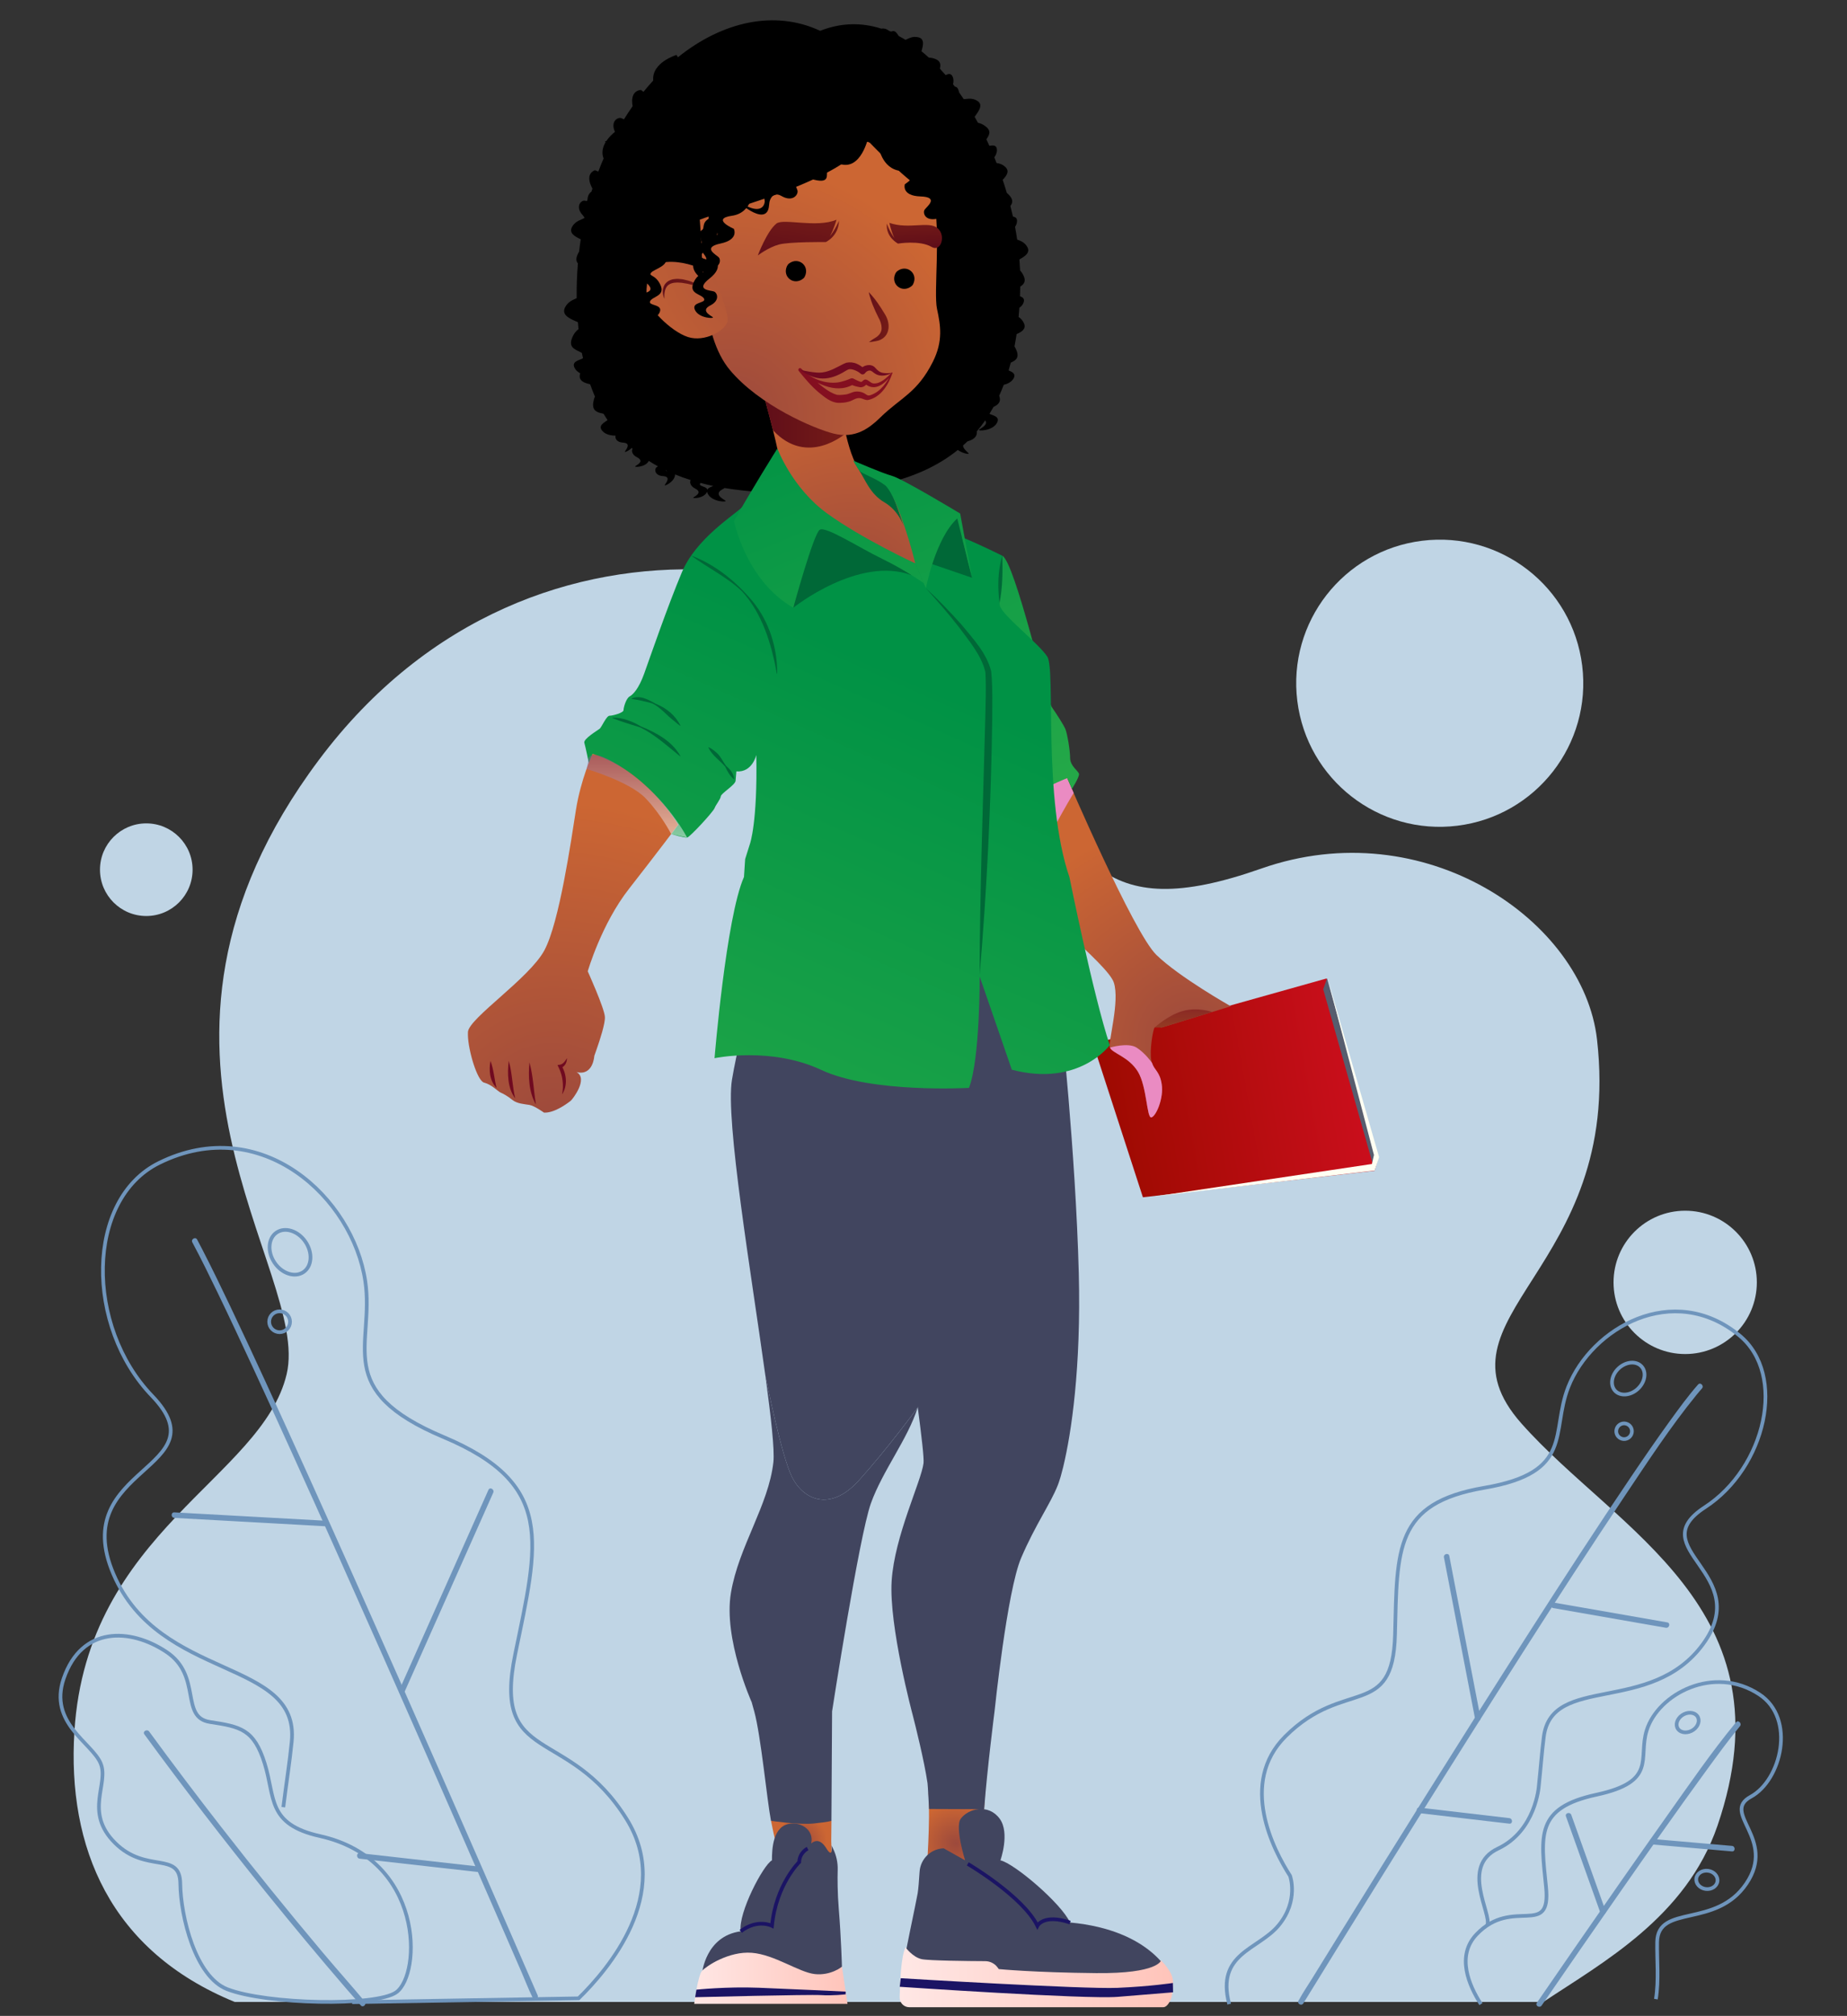 <?xml version="1.0" encoding="utf-8"?>
<!-- Generator: Adobe Illustrator 26.2.1, SVG Export Plug-In . SVG Version: 6.00 Build 0)  -->
<svg version="1.1" id="Capa_1" xmlns="http://www.w3.org/2000/svg" xmlns:xlink="http://www.w3.org/1999/xlink" x="0px" y="0px"
	 viewBox="0 0 500.64 546.27" style="enable-background:new 0 0 500.64 546.27;" xml:space="preserve">
<rect x="0" y="0" width="500.64" height="546.27" fill="#333333" stroke="none"/>
<style type="text/css">
	.st0{fill:#C0D5E5;}
	.st1{fill:none;stroke:#6F95BC;stroke-miterlimit:10;}
	.st2{fill:#6F95BC;}
	.st3{fill:url(#SVGID_1_);}
	.st4{fill:#41455F;}
	.st5{fill:url(#SVGID_00000150082330687593037080000018334959439183941043_);}
	.st6{fill:url(#SVGID_00000027579438214873768720000009569809780622630330_);}
	.st7{fill:url(#SVGID_00000165229276863349733840000013711946285487763636_);}
	.st8{fill:url(#SVGID_00000026877772121598430840000002732757465596167600_);}
	.st9{fill:#575D6E;}
	.st10{fill:#FFFFF2;}
	.st11{fill:url(#SVGID_00000032647541069506690430000014939039625971338401_);}
	.st12{fill:url(#SVGID_00000138532944314806871080000004295742911320490404_);}
	.st13{fill:url(#SVGID_00000180325615430828521690000011024798888659884421_);}
	.st14{fill:#EA8BC2;}
	.st15{fill:url(#SVGID_00000069361185304707140660000013102575622990588339_);}
	.st16{fill:url(#SVGID_00000105397311303427054040000017070501421291357079_);}
	.st17{fill:#006837;}
	.st18{fill:url(#SVGID_00000065769071962021138920000007085655459651677872_);}
	.st19{fill:url(#SVGID_00000148650668979833163630000010892063370655143329_);}
	.st20{fill:url(#SVGID_00000168110529816590441780000009067000970301320356_);}
	.st21{fill:url(#SVGID_00000145775029194605442760000008313311071606339465_);}
	.st22{fill:url(#SVGID_00000146475634185497796760000017218930589842007959_);}
	.st23{opacity:0.5;fill:url(#SVGID_00000104672107450396414630000015226971425647021464_);enable-background:new    ;}
	.st24{opacity:0.5;fill:url(#SVGID_00000090296032100357349560000006688336747741893266_);enable-background:new    ;}
	.st25{fill:#1B1464;}
	.st26{fill:url(#SVGID_00000026154062814815550830000016810177608656838784_);}
	.st27{fill:#700A20;}
	.st28{fill:none;stroke:#1B1464;stroke-miterlimit:10;}
	.st29{fill:url(#SVGID_00000168075441728818449980000008572608697684030898_);}
	.st30{fill:url(#SVGID_00000140001364277899798980000018332081157108939917_);}
	.st31{fill:url(#SVGID_00000152985063820991655590000015427583656990311864_);}
	.st32{fill:url(#SVGID_00000029035119287819777960000007207929487495536809_);}
	.st33{fill:url(#SVGID_00000096047531375044206140000007553717074556763058_);}
	.st34{fill:url(#SVGID_00000030481433623904794680000013395781594949756307_);}
	.st35{fill:#840F20;}
</style>
<path d="M156.65,87.33c0.05,0.63,0.1,1.25,0.16,1.86c-0.57,0.43-1.28,1.14-1.8,2.54c-1.02,2.72,1.41,3.09,2.71,3.92
	c0.09,0.48,0.2,0.95,0.3,1.42c-0.96,0.57-3.23,0.83-2.25,2.67c0.33,0.63,0.88,1.09,1.5,1.42c-0.02,0.08-0.05,0.16-0.07,0.24
	c-0.43,1.8,1.17,2.38,2.76,2.73c0.4,1.15,0.83,2.25,1.29,3.32c-0.19,0.44-0.35,0.98-0.45,1.65c-0.35,2.46,1.4,2.69,2.81,3.04
	c0.34,0.58,0.71,1.14,1.07,1.7c-0.92,0.71-2.67,1.45-1.42,2.92c0.87,1.01,2.35,1.3,3.59,1.29c-0.18,0.69,0.22,1.79,2.05,1.9
	c2.3,0.15,0.79,1.88,0.48,2.4c-0.2,0.33,0.96-0.1,1.85-0.96c0.07,0.06,0.14,0.13,0.22,0.2c-0.3,0.61-0.19,1.61,1.26,2.35
	c2.05,1.05-0.02,2.04-0.52,2.39c-0.49,0.35,2.78,0.33,3.65-1.41c0.01-0.01,0.01-0.02,0.01-0.03c0.81,0.52,1.64,1.01,2.48,1.47
	c-0.19,0.12-0.35,0.23-0.44,0.31c-0.52,0.49-0.48,2.2,1.82,2.34c2.3,0.15,0.79,1.88,0.48,2.4c-0.31,0.52,2.68-0.81,2.79-2.75
	c0-0.03,0-0.06,0-0.09c1.36,0.56,2.77,1.06,4.21,1.51c-0.28,0.62-0.15,1.6,1.27,2.33c2.05,1.05-0.02,2.04-0.52,2.39
	c-0.49,0.35,2.78,0.33,3.65-1.41c0.03-0.06,0.05-0.12,0.07-0.18c0.02,0.17,0.07,0.35,0.17,0.57c1.14,2.3,5.44,2.36,4.8,1.89
	c-0.64-0.46-3.37-1.79-0.66-3.16c0.16-0.08,0.31-0.17,0.45-0.26c6.52,1.08,13.64,1.44,21.21,1.27c16.07-0.36,31.11-2.79,41.98-11.58
	c1.44,1,3.29,1.27,2.91,0.87c-0.36-0.38-1.5-1.27-1.48-2.09c0.4-0.36,0.79-0.72,1.18-1.1c0.08-0.03,0.16-0.06,0.25-0.09
	c1.99-0.57,2.45-1.76,2.29-2.63c0.79-0.94,1.56-1.93,2.28-2.97c0.88,1.12-1.1,2.1-1.65,2.48c-0.66,0.47,3.71,0.44,4.88-1.89
	c0.84-1.68-1.14-1.9-2.07-2.38c0.37-0.6,0.74-1.23,1.09-1.86c1.09-0.56,2.21-1.22,1.54-3.05c0.44-0.95,0.85-1.93,1.24-2.95
	c1.03-0.25,2.11-0.76,2.65-1.71c0.75-1.32-0.38-1.78-1.33-2.19c0.21-0.69,0.4-1.39,0.59-2.11c1.13-0.51,2.3-1.13,1.64-3.07
	c-0.19-0.55-0.41-0.98-0.64-1.33c0.21-1.08,0.4-2.19,0.57-3.33c1.37-0.6,2.69-1.4,1.99-2.95c-0.37-0.82-0.9-1.33-1.44-1.69
	c0.08-0.82,0.14-1.65,0.2-2.49c0.47-0.34,0.88-0.78,1.1-1.32c0.46-1.09-0.17-1.53-0.93-1.81c0.03-0.85,0.06-1.73,0.07-2.61
	c0.92-0.6,1.67-1.38,0.88-3.01c-0.29-0.6-0.6-1.04-0.92-1.39c-0.04-0.98-0.1-1.97-0.18-2.97c1.42-0.8,3.08-1.81,2.1-3.43
	c-0.77-1.27-1.87-1.64-2.71-1.94c-0.17-1.15-0.37-2.3-0.58-3.46c0.27-0.4,0.46-0.84,0.52-1.32c0.13-1.03-0.41-1.35-1.09-1.45
	c-0.21-0.96-0.44-1.92-0.69-2.88c0.56-0.75,0.83-1.63-0.22-2.82c-0.26-0.29-0.51-0.52-0.75-0.72c-0.35-1.19-0.72-2.37-1.12-3.55
	c1.03-1.08,1.96-2.33,0.71-3.49c-0.8-0.74-1.63-0.97-2.37-1.06c-0.2-0.52-0.41-1.03-0.61-1.54c0.43-0.6,0.74-1.3,0.71-2.05
	c-0.06-1.37-1.12-1.22-2.05-1.08c-0.26-0.59-0.53-1.17-0.81-1.75c0.67-1.02,1.48-2.15-0.12-3.44c-0.85-0.68-1.58-0.94-2.16-1.04
	c-0.3-0.55-0.6-1.09-0.9-1.62c0.9-1.32,2.49-3.17,0.77-4.3c-1.5-0.99-2.86-0.48-3.73-0.5c-0.4-0.6-0.81-1.2-1.23-1.78
	c-0.22-0.86-0.45-1.55-1.17-1.6c-0.16-0.22-0.33-0.44-0.5-0.65c0.16-0.65,0.19-1.33-0.06-1.96c-0.44-1.1-1.21-0.88-1.95-0.52
	c-0.51-0.6-1.03-1.18-1.55-1.74c0.23-1.03,0.28-2.09-1.37-2.68c-0.64-0.23-1.18-0.31-1.63-0.32c-0.65-0.6-1.32-1.17-1.99-1.72
	c0.42-1.49,0.94-3.34-0.83-3.78c-1.62-0.4-2.69,0.36-3.5,0.69c-0.6-0.37-1.21-0.7-1.82-1.03c-0.57-0.85-1.03-1.59-1.85-1.28
	c-0.84,0.31-1.17-1.01-2.9-0.73c-5.26-1.68-10.83-1.67-16.56,0.59c-12.32-5.74-26.5-2.52-38.56,7.17c-0.11-0.2-0.23-0.41-0.38-0.64
	c0,0-6.79,2.04-6.31,6.94c-0.9,0.98-1.79,2.01-2.65,3.07c-0.4-0.29-0.67-0.51-0.67-0.51s-3.08-0.04-2.27,4.4
	c-0.81,1.15-1.59,2.34-2.35,3.56c-0.31-0.15-0.58-0.29-0.76-0.34c-0.96-0.29-2.95,0.93-1.68,3.73c-0.68,0.55-1.63,1.42-2.36,2.52
	c-0.07,0-0.13-0.01-0.18-0.01c-0.17,0-0.15,0.11,0.01,0.28c-0.76,1.27-1.18,2.8-0.55,4.43c-0.5,1.15-0.97,2.33-1.42,3.53
	c-0.52-0.18-0.91-0.35-0.91-0.35s-2.97,0.81-0.69,4.97c-0.08,0.27-0.17,0.53-0.25,0.8c-1.29,0.99-0.91,2.01-1.24,2.58
	c-0.3-0.06-0.56-0.1-0.72-0.11c-0.96-0.01-2.5,1.66-0.43,3.94c0.23,0.26,0.39,0.49,0.51,0.7c-0.69,0.59-2.44,0.67-3.42,2.53
	c-0.89,1.7,0.91,2.59,2.38,3.31c-0.17,1.1-0.32,2.22-0.45,3.35c-0.17,0.27-0.33,0.58-0.48,0.95c-0.43,1.06-0.26,1.73,0.16,2.22
	c-0.25,3-0.37,6.08-0.34,9.22c0,0.07,0,0.13,0.01,0.2c-0.9,0.47-2.36,0.86-3.2,2.58C152.09,85.64,154.99,86.52,156.65,87.33z
	 M189.88,130.87c1.13,0.3,2.28,0.58,3.46,0.83c-0.64,0.23-1.37,0.48-1.61,1.01c-0.2-0.96-2.37-0.85-1.97-1.66
	C189.8,130.98,189.84,130.92,189.88,130.87z M180.39,127.42c0.17,0.08,0.34,0.15,0.51,0.23
	C180.65,127.64,180.46,127.59,180.39,127.42z"/>
<g>
	<g>
		<ellipse class="st0" cx="456.78" cy="347.5" rx="19.42" ry="19.42"/>
		<ellipse class="st0" cx="39.65" cy="235.67" rx="12.55" ry="12.55"/>
		
			<ellipse transform="matrix(0.992 -0.123 0.123 0.992 -19.843 49.553)" class="st0" cx="390.45" cy="185.1" rx="38.92" ry="38.92"/>
		<path class="st0" d="M63.64,542.5h354.69c15.98-10.66,38.7-22.93,47.21-47.79c20.15-58.86-27.3-79.8-53.14-108.97
			c-25.84-29.17,27.63-41.25,20.48-104.06c-3.68-32.31-46.86-61.84-91.02-46.31s-50.57-2.95-71.04-40.62
			c-23.8-43.79-125.45-67.54-184.37,11.16c-58.93,78.69-2.08,138.32-8.75,166.46c-6.66,28.14-54.15,42.65-57.53,96.81
			C18.2,500.56,29.8,528.65,63.64,542.5z"/>
	</g>
	<g>
		<g>
			<path class="st1" d="M107.4,539.88c6.88-4.91,7.56-36.03-20.65-42.33c-14.41-3.22-12.1-10.43-15.01-19.7
				c-2.91-9.28-6.56-9.96-14.81-11.22s-2.05-12.5-11.84-19.01s-22.93-7.01-27.82,7.22c-4.14,12.04,7.59,17.35,9.99,22.95
				c2.39,5.6-4.57,13.16,3.92,21.61c8.49,8.45,17.58,2.09,17.69,11.03c0.11,8.94,4.09,25.24,12.71,28.6
				C72.25,543.18,101.97,543.76,107.4,539.88z"/>
			<g>
				<g>
					<path class="st2" d="M98.87,542.37c-3.76-4.48-7.66-8.85-11.43-13.33c-9.37-11.14-18.53-22.46-27.47-33.95
						c-6.64-8.53-13.16-17.15-19.54-25.88c-0.56-0.77-1.87-0.02-1.3,0.76c10.6,14.49,21.57,28.7,32.84,42.66
						c7.14,8.84,14.41,17.59,21.83,26.2c1.32,1.53,2.69,3.04,3.99,4.59C98.43,544.17,99.49,543.1,98.87,542.37L98.87,542.37z"/>
				</g>
			</g>
		</g>
		<g>
			<path class="st1" d="M76.8,489.71c0.75-6.14,1.72-12.15,2.27-17.74c2.25-22.73-35.84-16.27-48.32-45.44s29.57-28.42,10.46-48.28
				c-18.08-18.78-18.04-53.24,1.9-63.11c27.73-13.72,52.57,9.5,55.9,32.03c2.57,17.38-9.08,29.51,21.24,42.25
				s25.64,28.56,19.41,58.81c-6.23,30.26,14.26,19.16,30.19,44.7c12.62,20.24-5.12,40.88-13.02,48.58l-61.38,1.05"/>
			<g>
				<g>
					<g>
						<path class="st2" d="M145.73,540.69c-0.67-1.54-1.33-3.07-2-4.6c-1.82-4.2-3.65-8.4-5.48-12.59
							c-2.74-6.3-5.49-12.59-8.24-18.88c-3.44-7.87-6.89-15.73-10.35-23.59c-3.87-8.8-7.75-17.6-11.63-26.39
							c-4.09-9.24-8.19-18.48-12.31-27.71c-4.03-9.03-8.08-18.06-12.15-27.07c-3.77-8.33-7.55-16.66-11.38-24.97
							c-3.22-7-6.47-13.98-9.79-20.93c-2.46-5.16-4.94-10.3-7.56-15.38c-0.46-0.9-0.93-1.8-1.41-2.69c-0.46-0.85-1.75-0.09-1.3,0.76
							c2.42,4.52,4.67,9.13,6.9,13.74c3.16,6.54,6.24,13.13,9.3,19.72c3.71,8,7.37,16.02,11.01,24.05
							c4.05,8.92,8.07,17.86,12.07,26.8c4.11,9.2,8.21,18.4,12.29,27.61c3.98,8.98,7.95,17.97,11.91,26.96
							c3.57,8.12,7.14,16.24,10.69,24.36c2.96,6.75,5.91,13.51,8.86,20.27c2.08,4.76,4.15,9.52,6.22,14.29
							c0.97,2.23,1.84,4.54,2.92,6.72c0.05,0.09,0.08,0.19,0.12,0.29C144.82,542.33,146.11,541.57,145.73,540.69L145.73,540.69z"/>
					</g>
				</g>
				<g>
					<g>
						<g>
							<path class="st2" d="M88.4,412.1c-11.99-0.66-23.98-1.33-35.98-1.99c-1.72-0.1-3.45-0.19-5.17-0.29
								c-0.96-0.05-0.96,1.45,0,1.5c11.99,0.66,23.98,1.33,35.98,1.99c1.72,0.1,3.45,0.19,5.17,0.29
								C89.37,413.65,89.36,412.15,88.4,412.1L88.4,412.1z"/>
						</g>
					</g>
					<g>
						<g>
							<path class="st2" d="M129.95,505.82c-9.48-1.07-18.97-2.13-28.45-3.2c-1.33-0.15-2.67-0.3-4-0.45c-0.96-0.11-0.95,1.39,0,1.5
								c9.48,1.07,18.97,2.13,28.45,3.2c1.33,0.15,2.67,0.3,4,0.45C130.91,507.43,130.9,505.93,129.95,505.82L129.95,505.82z"/>
						</g>
					</g>
				</g>
				<g>
					<g>
						<path class="st2" d="M132.4,403.72c-2.73,6.13-5.46,12.26-8.19,18.38c-4.33,9.72-8.66,19.45-12.99,29.17
							c-1,2.24-2,4.48-2.99,6.72c-0.39,0.87,0.9,1.64,1.3,0.76c2.73-6.13,5.46-12.26,8.19-18.38c4.33-9.72,8.66-19.45,12.99-29.17
							c1-2.24,2-4.48,2.99-6.72C134.09,403.6,132.79,402.84,132.4,403.72L132.4,403.72z"/>
					</g>
				</g>
			</g>
			<path class="st1" d="M74.43,342.19c2.01,2.96,5.52,4.08,7.83,2.51c2.31-1.57,2.55-5.24,0.54-8.2c-2.01-2.96-5.52-4.08-7.83-2.51
				C72.66,335.56,72.42,339.23,74.43,342.19z"/>
			<path class="st1" d="M72.96,358.17c0,1.56,1.27,2.83,2.83,2.83c1.56,0,2.83-1.27,2.83-2.83s-1.27-2.83-2.83-2.83
				C74.22,355.34,72.96,356.61,72.96,358.17z"/>
		</g>
		<g>
			<path class="st1" d="M403.13,521.71c1.33-2.96-7.36-15.94,2.9-20.77C416.3,496.1,417.1,484,417.1,484
				c0.5-4.62,0.81-9.19,1.36-13.38c2.22-17.03,29.01-5.82,43.12-25.05c14.1-19.24-16.82-25.84,0.56-37.14
				c16.43-10.68,22.27-35.92,9.35-46.54c-17.97-14.77-40.12-1.99-46.39,13.94c-4.84,12.29,1.63,23.16-22.75,27.33
				c-24.37,4.17-23.64,16.55-24.22,39.77c-0.59,23.22-13.71,11.61-29.72,27.6c-12.69,12.67-3.21,30.81,1.27,37.79
				c0,0,2.45,6.69-3.09,13.4s-17.05,7.51-13.41,21.36"/>
			<g>
				<g>
					<g>
						<path class="st2" d="M353.27,542.88c2.98-4.86,5.98-9.71,8.98-14.56c7.37-11.93,14.78-23.84,22.22-35.73
							c9.35-14.95,18.76-29.86,28.25-44.72c9.06-14.17,18.18-28.3,27.54-42.27c6.26-9.34,12.46-18.87,19.58-27.6
							c0.49-0.6,0.98-1.19,1.49-1.76c0.63-0.72-0.42-1.79-1.06-1.06c-2.73,3.11-5.17,6.47-7.6,9.82
							c-3.65,5.04-7.17,10.17-10.65,15.32c-9.18,13.56-18.09,27.31-26.93,41.09c-9.64,15.03-19.18,30.12-28.67,45.25
							c-7.82,12.47-15.6,24.96-23.34,37.47c-2.48,4.01-4.96,8.02-7.44,12.04c-1.16,1.89-2.46,3.75-3.51,5.71
							c-0.04,0.08-0.1,0.16-0.15,0.24C351.47,542.95,352.76,543.7,353.27,542.88L353.27,542.88z"/>
					</g>
				</g>
				<g>
					<g>
						<g>
							<path class="st2" d="M421,435.76c8.91,1.56,17.82,3.11,26.73,4.67c1.27,0.22,2.53,0.44,3.8,0.66
								c0.94,0.17,1.35-1.28,0.4-1.45c-8.91-1.56-17.82-3.11-26.73-4.67c-1.27-0.22-2.53-0.44-3.8-0.66
								C420.46,434.15,420.05,435.6,421,435.76L421,435.76z"/>
						</g>
					</g>
					<g>
						<g>
							<path class="st2" d="M384.73,491.33c7.12,0.83,14.24,1.66,21.36,2.5c1.01,0.12,2.02,0.24,3.03,0.35
								c0.96,0.11,0.95-1.39,0-1.5c-7.12-0.83-14.24-1.66-21.36-2.5c-1.01-0.12-2.02-0.24-3.03-0.35
								C383.78,489.72,383.78,491.22,384.73,491.33L384.73,491.33z"/>
						</g>
					</g>
				</g>
				<g>
					<g>
						<path class="st2" d="M391.39,422.03c0.95,4.94,1.91,9.89,2.86,14.83c1.52,7.88,3.04,15.75,4.56,23.63
							c0.35,1.8,0.7,3.6,1.04,5.4c0.18,0.95,1.63,0.55,1.45-0.4c-0.95-4.94-1.91-9.89-2.86-14.83c-1.52-7.88-3.04-15.75-4.56-23.63
							c-0.35-1.8-0.7-3.6-1.04-5.4C392.65,420.69,391.2,421.09,391.39,422.03L391.39,422.03z"/>
					</g>
				</g>
			</g>
			<path class="st1" d="M443.93,376.37c-1.98,1.82-4.73,2.05-6.16,0.5c-1.42-1.54-0.98-4.27,1-6.1c1.98-1.82,4.73-2.05,6.16-0.5
				C446.36,371.81,445.91,374.54,443.93,376.37z"/>
			<path class="st1" d="M442.29,388.32c-0.27,1.14-1.41,1.86-2.55,1.59c-1.14-0.27-1.86-1.41-1.59-2.55
				c0.27-1.14,1.41-1.86,2.55-1.59C441.85,386.04,442.56,387.18,442.29,388.32z"/>
		</g>
		<g>
			<g>
				<path class="st1" d="M448.84,541.73c0.83-5.14,0.25-10.7,0.34-15.49c0.21-10.35,15.91-3.59,24.17-15.8
					c8.27-12.21-7-19.11,1.22-23.57c8.22-4.46,12.29-21.14,2.33-27.71c-12.32-8.13-27.45-0.16-30.55,9.71
					c-2.39,7.61,2.94,13.88-13.62,17.46s-15.08,11.01-13.67,25.01c1.41,14.01-9,2.5-18.84,12.84c-5.58,5.86-2.02,13.9,1.19,18.9"/>
			</g>
			<g>
				<g>
					<g>
						<path class="st2" d="M417.87,543.46c6.93-10.08,13.88-20.14,20.88-30.17c7.84-11.25,15.71-22.49,23.79-33.56
							c2.95-4.04,5.89-8.1,9.08-11.96c0.61-0.74-0.45-1.81-1.06-1.06c-6.73,8.15-12.74,16.94-18.85,25.54
							c-8.26,11.64-16.41,23.35-24.53,35.09c-3.54,5.12-7.07,10.24-10.6,15.37C416.02,543.5,417.32,544.25,417.87,543.46
							L417.87,543.46z"/>
					</g>
				</g>
				<g>
					<g>
						<g>
							<path class="st2" d="M447.9,499.82c6.28,0.55,12.57,1.09,18.85,1.64c0.9,0.08,1.81,0.16,2.71,0.24c0.96,0.08,0.96-1.42,0-1.5
								c-6.28-0.55-12.57-1.09-18.85-1.64c-0.9-0.08-1.81-0.16-2.71-0.24C446.94,498.24,446.95,499.74,447.9,499.82L447.9,499.82z"
								/>
						</g>
					</g>
				</g>
				<g>
					<g>
						<path class="st2" d="M424.46,492.2c2.72,7.61,5.44,15.21,8.15,22.82c0.38,1.07,0.77,2.15,1.15,3.22
							c0.32,0.9,1.77,0.51,1.45-0.4c-2.72-7.61-5.44-15.21-8.15-22.82c-0.38-1.07-0.77-2.15-1.15-3.22
							C425.58,490.9,424.13,491.29,424.46,492.2L424.46,492.2z"/>
					</g>
				</g>
			</g>
			<path class="st1" d="M459.46,468.36c-1.23,1.18-3.12,1.44-4.23,0.57c-1.11-0.87-1.01-2.53,0.22-3.72
				c1.23-1.18,3.12-1.44,4.23-0.57C460.78,465.51,460.68,467.18,459.46,468.36z"/>
			<path class="st1" d="M465.52,509.8c-0.18,1.36-1.61,2.29-3.2,2.08c-1.58-0.21-2.71-1.49-2.53-2.85c0.18-1.36,1.61-2.29,3.2-2.08
				S465.71,508.44,465.52,509.8z"/>
		</g>
	</g>
</g>
<radialGradient id="SVGID_1_" cx="4370.6" cy="-2310.014" r="11.205" gradientTransform="matrix(-1 0 0 -1 4629.7 -1810.504)" gradientUnits="userSpaceOnUse">
	<stop  offset="0" style="stop-color:#9C493C"/>
	<stop  offset="0.982" style="stop-color:#CC6633"/>
</radialGradient>
<path class="st3" d="M267.03,485.79h-15.37c0.54,7.97-0.49,21.06-0.49,21.06s3.63,5.93,5.13,6.36c1.5,0.43,10.68-6.36,10.68-6.36
	C266.22,501.2,266.46,493.29,267.03,485.79z"/>
<path class="st4" d="M292.41,344.98c-0.86-32.89-4.94-70.25-4.94-70.25l-21.93-10.08l-18.48,12.51l-5.61,3.8
	c0,0,1.84,21.27,0.17,33.18c-1.22,8.68,4.31,45.81,7.15,67.24c0,0,0,0,0,0.02c1.05,7.97,1.72,13.75,1.56,15.1
	c-0.63,4.97-7.85,19.7-8.64,31.88s5.7,36.34,5.7,36.34l0,0c0.78,3.03,3.13,12.43,4.02,18.47c0.11,0.77,0.35,6.07,0.42,7.01
	l14.93,0.06c0.88-11.49,2.82-26.52,2.82-26.52l-0.01,0.01l0.01-0.01c0,0,3.37-32.64,7.22-41.6c3.84-8.98,8-14.75,9.93-19.7
	c0.17-0.42,0.34-0.95,0.54-1.57c0.07-0.25,0.15-0.47,0.22-0.71c0.22-0.78,0.46-1.66,0.71-2.67c0.03-0.1,0.03-0.19,0.05-0.22v-0.02
	C290.35,388.48,293.07,370.84,292.41,344.98z"/>
<g>
	
		<radialGradient id="SVGID_00000081633111793023111990000006570435023643948218_" cx="217.27" cy="47.235" r="6.973" gradientTransform="matrix(1 0 0 -1 0 546)" gradientUnits="userSpaceOnUse">
		<stop  offset="0" style="stop-color:#9C493C"/>
		<stop  offset="0.982" style="stop-color:#CC6633"/>
	</radialGradient>
	<path style="fill:url(#SVGID_00000081633111793023111990000006570435023643948218_);" d="M225.55,504.12l-13.88-2.97
		c0,0-0.65,2.94-2.68-7.74h16.38C225.32,500.3,225.21,497.34,225.55,504.12z"/>
	
		<radialGradient id="SVGID_00000145750778666625013940000006705970781797136050_" cx="203.853" cy="84.664" r="0.041" gradientTransform="matrix(1 0 0 -1 0 546)" gradientUnits="userSpaceOnUse">
		<stop  offset="0" style="stop-color:#9C493C"/>
		<stop  offset="0.982" style="stop-color:#CC6633"/>
	</radialGradient>
	<path style="fill:url(#SVGID_00000145750778666625013940000006705970781797136050_);" d="M203.91,461.36
		c-0.05-0.02-0.09-0.04-0.11-0.04c0.01,0,0.03,0.01,0.05,0.01C203.86,461.35,203.89,461.36,203.91,461.36z"/>
	
		<radialGradient id="SVGID_00000145745183995786634790000014764808929858383523_" cx="204.102" cy="83.48" r="0.902" gradientTransform="matrix(1 0 0 -1 0 546)" gradientUnits="userSpaceOnUse">
		<stop  offset="0" style="stop-color:#9C493C"/>
		<stop  offset="0.982" style="stop-color:#CC6633"/>
	</radialGradient>
	<path style="fill:url(#SVGID_00000145745183995786634790000014764808929858383523_);" d="M204.45,463.75
		c-0.23-0.82-0.45-1.63-0.69-2.46c0,0,0,0,0.01,0v0.01L204.45,463.75z"/>
</g>
<path class="st4" d="M232.82,401.16c-7.92,8.77-15.18,5.11-18.17-0.96c-2.85-5.8-6.82-25.66-7.2-27.49
	c1.53,11.27,2.54,20.12,2.18,23.51c-1.29,11.67-9.41,22.89-11.5,35.38c-2.12,12.5,5.63,29.69,5.63,29.69s0,0,0.01,0.01
	c-0.01,0-0.01,0-0.01,0l0.68,2.45c1.83,6.67,3.44,23.95,4.54,29.66c0,0,7.52,1.14,11.62,0.72c4.1-0.42,4.76-0.72,4.76-0.72
	c0.05-10.48,0.18-29.66,0.18-29.66s7.32-47.37,10.51-56.35c3.22-8.95,10-17.42,12.69-25.98
	C248.26,382.08,240.47,392.67,232.82,401.16z M203.8,461.31c0.01,0,0.03,0.01,0.05,0.01c0.01,0.02,0.03,0.03,0.05,0.03
	C203.85,461.34,203.82,461.31,203.8,461.31z"/>
<g>
	
		<linearGradient id="SVGID_00000067194385214690007320000011276159115058449832_" gradientUnits="userSpaceOnUse" x1="5442.727" y1="-1120.238" x2="5451.265" y2="-1037.71" gradientTransform="matrix(-0.074 -0.997 0.997 -0.074 1816.767 5648.14)">
		<stop  offset="5.586590e-03" style="stop-color:#9C0A00"/>
		<stop  offset="1" style="stop-color:#D10F20"/>
	</linearGradient>
	<polygon style="fill:url(#SVGID_00000067194385214690007320000011276159115058449832_);" points="309.79,324.44 372.62,317.24 
		373.43,314.32 359.58,265.14 297.47,282.59 296.88,284.68 	"/>
	<polygon class="st9" points="359.7,265.13 358.66,268.07 372.62,317.24 373.43,314.32 	"/>
	<polygon class="st10" points="371.87,315.42 372.42,312.99 359.86,265.12 373.81,313.56 372.63,317.18 313.06,324.19 	"/>
</g>
<radialGradient id="SVGID_00000150795619695460986450000005183622666928520354_" cx="230.937" cy="384.483" r="60.342" gradientTransform="matrix(1 0 0 -1 0 546)" gradientUnits="userSpaceOnUse">
	<stop  offset="0" style="stop-color:#9C493C"/>
	<stop  offset="0.982" style="stop-color:#CC6633"/>
</radialGradient>
<path style="fill:url(#SVGID_00000150795619695460986450000005183622666928520354_);" d="M206.32,104.51c0,0,4.06,14.25,5.23,21.3
	c0,0,5.98,10.79,11.54,16.02c5.55,5.23,26.49,15.81,26.49,15.81s-1.71-16.34-6.62-22.43c0,0-3.81-1.96-8.61-6.13
	c-4.81-4.17-6.39-19.1-6.39-19.1S208.99,105.54,206.32,104.51z"/>
<radialGradient id="SVGID_00000158721447462694513310000014510711853184938660_" cx="323.414" cy="264.264" r="60.393" gradientTransform="matrix(1 0 0 -1 0 546)" gradientUnits="userSpaceOnUse">
	<stop  offset="0" style="stop-color:#9C493C"/>
	<stop  offset="0.982" style="stop-color:#CC6633"/>
</radialGradient>
<path style="fill:url(#SVGID_00000158721447462694513310000014510711853184938660_);" d="M265.54,222.36c0,0,0.81,4.18,7.22,13.46
	c6.41,9.3,27.48,25.32,29.15,30.44c1.67,5.12-1.61,16.1-1.05,17.62c0.57,1.52,5.07,2.44,7.56,6.51c2.49,4.09,2.38,12.72,3.67,12.4
	c1.27-0.32,3.37-5.21,2.79-8.96c-0.51-3.48-1.98-3.75-2.64-5.83c0,0,0-0.02-0.02-0.03c-0.05-0.17-0.1-0.36-0.14-0.54
	c-0.57-2.66,0.47-8.57,0.88-8.98c0.39-0.41,1.91,0,1.91,0l18.75-5.77c0,0-13.93-7.85-20.19-13.93
	c-6.24-6.09-24.18-47.91-24.18-47.91C282.54,211.64,265.54,222.36,265.54,222.36z"/>
<radialGradient id="SVGID_00000087380849942059963230000005430475391038161292_" cx="150.02" cy="240.484" r="90.007" gradientTransform="matrix(1 0 0 -1 0 546)" gradientUnits="userSpaceOnUse">
	<stop  offset="0" style="stop-color:#9C493C"/>
	<stop  offset="0.982" style="stop-color:#CC6633"/>
</radialGradient>
<path style="fill:url(#SVGID_00000087380849942059963230000005430475391038161292_);" d="M126.83,280.45v0.03
	c0.07,4.16,2.54,12.46,4.4,12.9c2.01,0.49,3.69,2.33,4.41,2.66c0.73,0.32,1.98,0.98,3.26,2.03c1.27,1.03,3.28,1.12,4.63,1.35
	c1.37,0.24,3.92,2.08,3.92,2.08c2.64,0.12,5.8-2.08,7.24-3.2c0.49-0.39,4.86-5.99,1.57-7.79c4.55,1.14,4.83-4.38,4.83-4.38
	s0.27-0.73,0.64-1.83c0.9-2.55,2.35-7.05,2.23-8.74c-0.15-2.42-4.65-12.35-4.65-12.35s3.69-12.82,11.23-22.42
	c7.53-9.62,13.29-17.3,13.29-17.3c-11.38-17.94-23.24-19.23-23.24-19.23s-3.2,7.05-4.48,15.22c-1.29,8.17-4.48,30.44-8.54,38.02
	c-4.06,7.59-20.41,18.37-20.73,22.12C126.83,279.87,126.82,280.16,126.83,280.45z"/>
<path class="st14" d="M291.03,214.89c0,0-10.01,16.08-12.64,27.48l-7.03-8.15L270.27,217l18.98-6.17L291.03,214.89z"/>
<linearGradient id="SVGID_00000026131517303118404460000013495452814616863902_" gradientUnits="userSpaceOnUse" x1="305.898" y1="263.702" x2="230.13" y2="446.617" gradientTransform="matrix(1 0 0 -1 0 546)">
	<stop  offset="0" style="stop-color:#39B54A"/>
	<stop  offset="1" style="stop-color:#009245"/>
</linearGradient>
<path style="fill:url(#SVGID_00000026131517303118404460000013495452814616863902_);" d="M271.69,150.59
	c3.47,1.92,11.96,38.93,13.4,41.01s3.2,4.83,3.68,5.95c0.48,1.12,1.29,5.66,1.29,7.85s2.25,3.51,2.41,4.31s-1.92,4.07-1.92,4.07
	l-1.28-2.95c0,0-15.83,6.57-20.81,11.86s-13.8-13.46-13.8-13.46L271.69,150.59z"/>
<path class="st4" d="M293.48,270.21c0,0-12.38,19.44-19.92,24.57c-7.53,5.13-72.46-35.89-72.46-35.89l41.85-2.08l22.59-2.57
	L293.48,270.21z"/>
<path class="st4" d="M203.85,461.33c0.01,0.02,0.03,0.03,0.05,0.03c-0.05-0.02-0.09-0.04-0.11-0.04
	C203.81,461.31,203.83,461.33,203.85,461.33z"/>
<path class="st4" d="M257.5,347.57c0,0-0.03,0.17-0.1,0.51c-3.16,15.81-7.17,28.59-8.64,33.31c0,0,0,0,0,0.02l-0.02,0.01
	c-0.49,0.66-8.28,11.25-15.92,19.74c-7.92,8.77-15.18,5.11-18.17-0.96c-2.85-5.8-6.82-25.66-7.2-27.49c0-0.03-0.01-0.05-0.01-0.08
	s-0.01-0.03-0.01-0.05c0-0.01,0-0.01,0-0.01c-3.81-27.5-10.85-69.13-9.02-80.01c2.58-15.37,9.01-34.8,9.01-34.8
	s26.73,7.33,39.63,19.42c7.77,7.31,14.12,16.88,14.5,28.8C261.98,320.04,260.03,334.76,257.5,347.57z"/>
<linearGradient id="SVGID_00000055687757420659711510000017255959762224642432_" gradientUnits="userSpaceOnUse" x1="153.461" y1="132.587" x2="254.399" y2="359.697" gradientTransform="matrix(1 0 0 -1 0 546)">
	<stop  offset="0" style="stop-color:#39B54A"/>
	<stop  offset="1" style="stop-color:#009245"/>
</linearGradient>
<path style="fill:url(#SVGID_00000055687757420659711510000017255959762224642432_);" d="M242.96,135.21c0,0,13.14,8.44,18.05,10.47
	s10.68,4.91,10.68,4.91s-1.17,10.89-0.69,13.46c0.48,2.56,10.52,10.25,12.87,13.88s-1.31,38.34,6.02,59.82
	c0,0,6.44,32.01,10.92,45.47c0,0-8.34,11.44-26.55,6.65l-8.7-25.21c0,0,0.08,22.44-2.91,30.13c0,0-26.37,1.54-40.04-4.86
	s-28.93-3.18-28.93-3.18s3.14-38.22,7.98-49.11l0.32-4.85l1.29-4.1c0,0,2.09-5.68,1.73-24.11c0,0-1.06,4.8-5.4,4.45
	c0,0-0.1,1.37-0.21,2.54s-3.91,3.37-4.02,4.23c-0.11,0.85-1.25,2.12-1.68,3.19s-6.69,7.86-7.44,7.97s-4.31-0.94-4.31-0.94l1.91-2.53
	c0,0-8.49-14.58-23.23-19.23l-1.02,2.51c0,0-0.89-4.41-1.21-5.48c-0.32-1.07,3.63-3.39,4.16-3.82c0.53-0.43,1.82-3.52,2.67-3.52
	c0.85,0,3.79-0.79,3.79-1.51c0-0.73,0.7-3.19,1.66-3.72s2.48-2.14,3.93-6.15c1.44-4.01,6.38-18.36,10.23-27.5
	c3.85-9.13,14.02-15.38,16.3-17.62c2.28-2.24,9.7-15.49,9.7-15.49l0.76,3.85c0,0,9.93,14.21,20.83,19.97s15.7,6.89,15.7,6.89
	S247.92,143.22,242.96,135.21z"/>
<polygon class="st17" points="263.48,156.57 252.24,152.72 255.88,139.15 259.3,139.69 "/>
<path class="st17" d="M232.88,127.44c0,0,6.24,2.92,7.41,3.64c1.17,0.71,4.72,11.68,4.72,11.68s-1.23-4.27-5.32-6.66
	C235.88,133.88,234.56,130.04,232.88,127.44z"/>
<linearGradient id="SVGID_00000159459927375199623890000014120528109713980560_" gradientUnits="userSpaceOnUse" x1="307.705" y1="264.451" x2="231.937" y2="447.365" gradientTransform="matrix(1 0 0 -1 0 546)">
	<stop  offset="0" style="stop-color:#39B54A"/>
	<stop  offset="1" style="stop-color:#009245"/>
</linearGradient>
<path style="fill:url(#SVGID_00000159459927375199623890000014120528109713980560_);" d="M250.97,159.4c0,0,2.56-13.46,8.49-18.9
	l4.02,16.08l-3.22-17.42c0,0-15.54-9.39-18.42-10.19s-10.6-4.17-10.6-4.17s1.13,2.07,1.8,2.84c0.67,0.77,4.24,1.89,6.8,3.81
	s6.49,13.94,8.25,21.23L250.97,159.4z"/>
<path class="st4" d="M271.17,504.12c0,0,2.64-7.39-0.19-11.27c-3.02-4.15-8.49-2.83-10.57,0c-1.65,2.25,1.19,11.27,1.19,11.27
	l-5.81-3.26c-3.48,0.12-6.3,2.87-6.53,6.34c-0.15,2.35-0.33,4.73-0.52,5.84c-0.43,2.56-3.76,17.89-3.76,19.17
	c0,0,41.65,3.31,72.42,3.31c0,0-4.91-12.48-27.36-14.56C287.6,515.68,274.83,504.89,271.17,504.12z"/>
<path class="st4" d="M225.38,500.06l0.41,0.84c0.89,1.81,1.33,3.79,1.27,5.8c-0.07,2.44-0.06,6.23,0.3,10.66
	c0.64,7.8,0.85,15.59,0.85,15.59s-6.09,5.18-8.65,4.65c-2.56-0.53-20.29-14.26-29.27-2.83c0,0,0.89-10.12,10.48-11.42
	c-0.73-4.96,6.13-18.02,8.47-19.23c0-3.04,0.21-9.42,5.02-9.95c3.35-0.37,6.39,2.04,5.61,5.37c2.44-2.03,4.01,1.25,4.47,1.87
	C225.85,503.43,225.38,500.06,225.38,500.06z"/>
<linearGradient id="SVGID_00000070799021039045515830000004244350141949276579_" gradientUnits="userSpaceOnUse" x1="4311.76" y1="-2346.314" x2="4385.841" y2="-2346.314" gradientTransform="matrix(-1 0 0 -1 4629.7 -1810.504)">
	<stop  offset="0" style="stop-color:#FFC4BA"/>
	<stop  offset="1" style="stop-color:#FFE7E5"/>
</linearGradient>
<path style="fill:url(#SVGID_00000070799021039045515830000004244350141949276579_);" d="M314.71,531.23c0,0,3.23,3.12,3.23,5.67
	c0,1.13-0.11,2.37-0.22,3.41c-0.15,1.31-1.11,3.6-2.43,3.61h-68.83c-1.46,0-2.63-1.2-2.6-2.66c0.07-3.96,0.37-11.2,1.59-13.56
	c0,0,1.91,2.64,4.35,3.19c1.9,0.42,12.66,0.53,17.26,0.55c1.32,0.01,2.55,0.63,3.33,1.69l0.34,0.46c0,0,9.56,0.93,26.42,1.09
	S314.71,531.23,314.71,531.23z"/>
<linearGradient id="SVGID_00000161607679314748354370000006670216256371905186_" gradientUnits="userSpaceOnUse" x1="4399.98" y1="-2346.57" x2="4441.53" y2="-2346.57" gradientTransform="matrix(-1 0 0 -1 4629.7 -1810.504)">
	<stop  offset="0" style="stop-color:#FFC4BA"/>
	<stop  offset="1" style="stop-color:#FFE7E5"/>
</linearGradient>
<path style="fill:url(#SVGID_00000161607679314748354370000006670216256371905186_);" d="M228.22,532.96l1.5,10.04h-41.55
	c0,0,0.98-7.69,2.14-8.96s7.26-5.35,13.46-4.87c6.19,0.48,12.76,5.29,17.09,5.77C225.18,535.41,228.22,532.96,228.22,532.96z"/>
<linearGradient id="SVGID_00000170976854924505702390000006380751422949293444_" gradientUnits="userSpaceOnUse" x1="4308.95" y1="-2088.944" x2="4308.95" y2="-2084.022" gradientTransform="matrix(-1 0 0 -1 4629.7 -1810.504)">
	<stop  offset="0" style="stop-color:#933B23"/>
	<stop  offset="0.978" style="stop-color:#8B2A24"/>
</linearGradient>
<path style="fill:url(#SVGID_00000170976854924505702390000006380751422949293444_);" d="M312.97,278.44c0,0,3.6-3.36,7.69-4.49
	c4.09-1.12,7.87,0.29,7.87,0.29l-13.63,4.19L312.97,278.44L312.97,278.44z"/>
<linearGradient id="SVGID_00000012466147224549282490000010213456497898382747_" gradientUnits="userSpaceOnUse" x1="206.71" y1="113.593" x2="229.22" y2="113.593">
	<stop  offset="0" style="stop-color:#600E19"/>
	<stop  offset="0.984" style="stop-color:#741B17"/>
</linearGradient>
<path style="fill:url(#SVGID_00000012466147224549282490000010213456497898382747_);" d="M229.22,117.43c0,0-10.35,9.2-19.68-0.82
	l-2.83-10.71c0,0,10.26,4.08,21.34,4.7L229.22,117.43z"/>
<linearGradient id="SVGID_00000071517421655581818340000006624977810882743688_" gradientUnits="userSpaceOnUse" x1="4457.08" y1="-2037.464" x2="4457.08" y2="-2015.086" gradientTransform="matrix(-1 0 0 -1 4629.7 -1810.504)">
	<stop  offset="0" style="stop-color:#FFFFFF"/>
	<stop  offset="1" style="stop-color:#885286"/>
</linearGradient>
<path style="opacity:0.5;fill:url(#SVGID_00000071517421655581818340000006624977810882743688_);enable-background:new    ;" d="
	M169.81,208.79c11.21,7.8,16.43,18.17,16.43,18.17l-4.31-0.94c0,0-2.66-5.25-6.98-9.74c-4.33-4.49-15.95-7.9-15.95-7.9l0.41-1.95
	C159.41,206.42,158.61,200.99,169.81,208.79z"/>
<linearGradient id="SVGID_00000178892702886518245340000005687988373844321207_" gradientUnits="userSpaceOnUse" x1="203.845" y1="84.642" x2="203.845" y2="84.685" gradientTransform="matrix(1 0 0 -1 0 546)">
	<stop  offset="0" style="stop-color:#9F3D59"/>
	<stop  offset="1" style="stop-color:#FFFFFF"/>
</linearGradient>
<path style="opacity:0.5;fill:url(#SVGID_00000178892702886518245340000005687988373844321207_);enable-background:new    ;" d="
	M203.85,461.33c0.01,0.02,0.03,0.03,0.05,0.03c-0.05-0.02-0.09-0.04-0.11-0.04C203.81,461.31,203.83,461.33,203.85,461.33z"/>
<path class="st14" d="M203.77,461.29c0,0,0,0,0.01,0.01c-0.01,0-0.01,0-0.01,0V461.29z"/>
<path class="st14" d="M203.85,461.33c0.01,0.02,0.03,0.03,0.05,0.03c-0.05-0.02-0.09-0.04-0.11-0.04
	C203.81,461.31,203.83,461.33,203.85,461.33z"/>
<path class="st25" d="M317.92,537.35c0,0-5.89,0.92-15.04,1.32c-9.16,0.4-58.73-2.61-58.73-2.61l-0.27,2.32
	c0,0,50.5,3.43,59.06,2.73s15.03-1.23,15.03-1.23L317.92,537.35z"/>
<path class="st25" d="M229.22,539.69c0,0-14.78-0.71-23.54-1.05c-8.76-0.34-16.91,0.52-16.91,0.52l-0.35,2.05
	c0,0,31.04-0.78,34.14-0.57c3.1,0.21,6.66-0.21,6.66-0.21L229.22,539.69L229.22,539.69z"/>
<path class="st14" d="M300.87,283.88c0.57,1.52,5.07,2.44,7.56,6.51c2.49,4.09,2.38,12.72,3.67,12.4c1.27-0.32,3.37-5.21,2.79-8.96
	c-0.51-3.48-1.98-3.75-2.64-5.83c0,0,0-0.02-0.02-0.03c-0.2-0.29-1.93-2.67-4.13-4.08C305.75,282.39,300.87,283.88,300.87,283.88z"
	/>
<path class="st17" d="M212.03,147.33l2.99,17.36c0,0,17.73-14.19,32.07-8.82l-1.04-1.13L222,142.1L212.03,147.33z"/>
<linearGradient id="SVGID_00000039124665975139178890000001785601470001058463_" gradientUnits="userSpaceOnUse" x1="283.226" y1="254.311" x2="207.458" y2="437.225" gradientTransform="matrix(1 0 0 -1 0 546)">
	<stop  offset="0" style="stop-color:#39B54A"/>
	<stop  offset="1" style="stop-color:#009245"/>
</linearGradient>
<path style="fill:url(#SVGID_00000039124665975139178890000001785601470001058463_);" d="M210.71,121.54c0,0-7.37,11.75-11.75,19.65
	c0,0,3.19,16.13,16.07,23.5c0,0,5.51-20.19,7.19-21.15c1.68-0.96,10.41,4.73,16.82,7.85c6.41,3.12,11.34,6.62,11.34,6.62l-2.29-5.34
	c0,0-14.34-6.63-23.87-13.52C214.68,132.26,210.71,121.54,210.71,121.54z"/>
<g>
	<path class="st17" d="M250.97,159.4c3.41,3.12,6.6,6.46,9.69,9.91c3.13,3.82,6.8,7.69,8.01,12.62c0.43,4.36,0.28,8.73,0.28,13.09
		c-0.34,23.06-1.45,46.1-3.41,69.09c0.01-21.28,0.95-47.75,1.52-69.12c0.09-4.27,0.27-8.57,0.04-12.83
		c-1.05-4.55-4.42-8.49-7.19-12.23C257.09,166.3,254.05,162.83,250.97,159.4L250.97,159.4z"/>
</g>
<g>
	<path class="st17" d="M187.32,150.54c6.61,2.45,12.19,7.06,16.68,12.41c4.47,5.43,6.72,12.62,6.67,19.61h-0.1
		c-1.45-7.99-3.88-16.22-9.44-22.32C197.08,156.38,191.68,153.79,187.32,150.54L187.32,150.54z"/>
</g>
<g>
	<path class="st17" d="M270.92,163.43c-0.51-4.28-0.51-8.71,0.77-12.84C271.79,154.9,271.78,159.18,270.92,163.43L270.92,163.43z"/>
</g>
<g>
	<path class="st27" d="M132.96,287.48c0.89,2.46,1.01,4.8,1.63,7.32C132.73,292.96,132.45,289.93,132.96,287.48L132.96,287.48z"/>
</g>
<g>
	<path class="st27" d="M137.9,287.48c0.97,3.32,0.94,6.84,1.76,10.17C137.55,294.89,137.49,290.8,137.9,287.48L137.9,287.48z"/>
</g>
<g>
	<path class="st27" d="M143.51,287.88c1.04,3.78,1.13,7.59,1.76,11.43C143.31,295.91,143.17,291.71,143.51,287.88L143.51,287.88z"/>
</g>
<g>
	<path class="st27" d="M153.68,286.74c0.02,1.13-0.57,2.38-1.8,2.69l0.3-0.69c1.43,2.34,1.72,5.46,0.18,7.81
		c0.48-2.44,0.19-5.05-0.96-7.34l-0.29-0.61l0.6-0.07C152.6,288.42,153.21,287.52,153.68,286.74L153.68,286.74z"/>
</g>
<path class="st28" d="M262.32,505.08c0,0,14.93,8.75,18.87,16.78c0,0,1.66-3.32,8.85-0.89"/>
<path class="st28" d="M218.91,500.92c0,0-2.19,1.06-2.28,3.66c0,0-6.3,6.12-7.38,17.28c0,0-3.92-2-8.47,1.49"/>
<g>
	<path class="st17" d="M171.2,189.28c2.36-1.03,4.63,0.37,6.65,1.49c2.81,1.09,5.24,3.13,6.59,5.84c0.02,0.05-0.03,0.1-0.08,0.06
		c-0.56-0.38-1.06-0.8-1.55-1.23c-2.05-1.53-3.67-3.69-5.99-4.83c-1.86-0.54-3.66-0.91-5.61-1.23
		C171.17,189.38,171.14,189.3,171.2,189.28L171.2,189.28z"/>
</g>
<g>
	<path class="st17" d="M166.03,194.47c2.77-0.05,5.37,1,7.71,2.38c4.17,1.71,8.4,3.95,10.69,8.03c0.03,0.05-0.03,0.1-0.08,0.06
		c-3.49-2.77-6.74-5.84-10.75-7.8c-2.56-0.83-5.08-1.52-7.6-2.57C165.97,194.55,165.98,194.47,166.03,194.47L166.03,194.47z"/>
</g>
<g>
	<path class="st17" d="M198.92,211.16c-1.13-0.96-1.75-2.13-2.35-3.41c-1.52-1.76-3.53-2.99-4.57-5.19
		c-0.02-0.04,0.02-0.09,0.07-0.07c0.89,0.4,1.64,0.98,2.32,1.63c1.04,0.97,1.57,2.33,2.44,3.43c1.08,0.94,2.03,2.04,2.18,3.56
		C199.01,211.16,198.95,211.19,198.92,211.16L198.92,211.16z"/>
</g>
<g>
	
		<radialGradient id="SVGID_00000077290083604043858380000017755700229518377097_" cx="1500.177" cy="1264.596" r="69.92" gradientTransform="matrix(0.955 0.298 0.298 -0.955 -1610.902 873.04)" gradientUnits="userSpaceOnUse">
		<stop  offset="0" style="stop-color:#9C493C"/>
		<stop  offset="0.982" style="stop-color:#CC6633"/>
	</radialGradient>
	<path style="fill:url(#SVGID_00000077290083604043858380000017755700229518377097_);" d="M235.77,38.68
		c0,0,10.22,10.78,17.27,14.81c2.04,9.63-0.02,25.79,0.94,30.2c0.97,4.48,1.69,8.76-1.13,14.36c-4.22,8.4-8.69,9.68-14.08,14.93
		c-3.09,3.01-6.89,6.02-12.87,4.5c-5.31-1.35-20.02-7.61-28.05-17.2c-8.04-9.58-7.13-28.45-8.17-40.74
		c5.68-2.37,36.95-9.79,45.08-20.85C235.15,38.18,235.23,38.5,235.77,38.68z"/>
	<g>
		
			<linearGradient id="SVGID_00000120555335057903073450000013670588824514425787_" gradientUnits="userSpaceOnUse" x1="1816.986" y1="717.191" x2="1816.986" y2="728.469" gradientTransform="matrix(0.993 0.141 0.157 -1.105 -1702.071 606.371)">
			<stop  offset="0" style="stop-color:#600E19"/>
			<stop  offset="0.984" style="stop-color:#741B17"/>
		</linearGradient>
		<path style="fill:url(#SVGID_00000120555335057903073450000013670588824514425787_);" d="M227.41,59.8c0,0-0.95,2.31-2.45,4.21
			c1.11-2,1.78-4.47,1.78-4.47c-5.53,2.32-14.37-0.46-16.28,1.04c-2.57,2.03-5.05,8.64-5.05,8.64s2.86-2.19,5.73-2.96
			s12.73-0.67,12.73-0.67C223.93,65.52,227.35,63.97,227.41,59.8z"/>
		
			<linearGradient id="SVGID_00000014609389767325247230000007349014074593175974_" gradientUnits="userSpaceOnUse" x1="-4020.961" y1="309.221" x2="-4020.961" y2="316.727" gradientTransform="matrix(-0.998 0.057 -0.057 -0.998 -3748.841 604.838)">
			<stop  offset="0" style="stop-color:#600E19"/>
			<stop  offset="0.984" style="stop-color:#741B17"/>
		</linearGradient>
		<path style="fill:url(#SVGID_00000014609389767325247230000007349014074593175974_);" d="M240.38,60.58c0,0,0.73,2.13,2.05,3.94
			c-0.92-1.86-1.36-4.12-1.36-4.12c5.37,1.83,10.65-0.6,13.06,1.43c2.37,1.99,0.91,6.57-1.6,5.09c-3.22-1.9-9.14-0.91-9.14-0.91
			C243.32,65.93,240.06,64.3,240.38,60.58z"/>
		<path d="M213.3,72.14c-1.31,2.88,1.88,5.39,4.42,3.34c0.16-0.13,0.3-0.3,0.4-0.49c1.48-2.9-1.64-5.49-4.2-3.62
			C213.65,71.57,213.44,71.84,213.3,72.14z"/>
		<path d="M242.67,74.19c-1.31,2.88,1.88,5.39,4.42,3.34c0.16-0.13,0.3-0.3,0.4-0.49c1.48-2.9-1.64-5.49-4.2-3.62
			C243.02,73.62,242.81,73.89,242.67,74.19z"/>
		
			<radialGradient id="SVGID_00000074439497665731018470000000172178929918537365_" cx="2268.466" cy="267.847" r="85.743" gradientTransform="matrix(0.997 -0.072 -0.072 -0.997 -2011.376 485.947)" gradientUnits="userSpaceOnUse">
			<stop  offset="0" style="stop-color:#9C493C"/>
			<stop  offset="0.982" style="stop-color:#CC6633"/>
		</radialGradient>
		<path style="fill:url(#SVGID_00000074439497665731018470000000172178929918537365_);" d="M193.51,74.53c0,0-9.61-6.13-17.19-2.33
			c0,0-1.58,5.57-0.93,8.68c0.64,3.1,7.43,9.86,12,10.68c4.57,0.83,9.59-2.37,9.85-4.7C197.49,84.54,193.51,74.53,193.51,74.53z"/>
		<g>
			
				<linearGradient id="SVGID_00000065033120432106298660000003875102042024390841_" gradientUnits="userSpaceOnUse" x1="179.312" y1="467.562" x2="190.965" y2="468.402" gradientTransform="matrix(1 0 0 -1 0 546)">
				<stop  offset="0" style="stop-color:#600E19"/>
				<stop  offset="0.984" style="stop-color:#741B17"/>
			</linearGradient>
			<path style="fill:url(#SVGID_00000065033120432106298660000003875102042024390841_);" d="M180.09,80.96
				c-0.49-1.13-0.66-2.52,0.03-3.77c0.37-0.59,0.96-1.08,1.61-1.3c0.32-0.12,0.65-0.24,0.98-0.25c0.33-0.02,0.67-0.1,0.99-0.08
				c0.64,0.05,1.3,0.07,1.9,0.25c0.62,0.14,1.23,0.28,1.81,0.53c1.19,0.39,2.28,1,3.34,1.63c-1.22-0.24-2.38-0.64-3.56-0.88
				l-0.88-0.21l-0.88-0.14c-0.58-0.14-1.16-0.14-1.74-0.18c-1.13-0.01-2.27,0.22-2.92,1.06C180.14,78.48,180,79.74,180.09,80.96z"/>
		</g>
		<g>
			
				<linearGradient id="SVGID_00000043454715596873393380000007328170204904207760_" gradientUnits="userSpaceOnUse" x1="234.321" y1="460.096" x2="240.977" y2="459.952" gradientTransform="matrix(1 0 0 -1 0 546)">
				<stop  offset="0" style="stop-color:#600E19"/>
				<stop  offset="0.984" style="stop-color:#741B17"/>
			</linearGradient>
			<path style="fill:url(#SVGID_00000043454715596873393380000007328170204904207760_);" d="M235.47,79.15
				c1.76,1.81,3.07,3.8,4.3,5.85c0.74,1.13,1.24,2.55,1.06,4.03c-0.1,0.73-0.37,1.51-0.89,2.08c-0.5,0.58-1.14,0.95-1.79,1.17
				l-0.04,0.02c-0.84,0.18-1.69,0.34-2.57,0.41c0.69-0.55,1.42-1.01,2.16-1.45l-0.04,0.02c0.88-0.67,1.32-1.46,1.31-2.39
				c-0.01-0.94-0.33-1.93-0.86-2.84C237.02,83.85,236.02,81.6,235.47,79.15z"/>
		</g>
		<g>
			<g>
				<path class="st35" d="M241.91,101.11c-1.39,2.21-4.18,5.05-6.99,3.24c-0.11-0.05-0.36-0.2-0.47-0.24
					c0.07,0.07,0.34,0.04,0.39,0.01c0.12-0.08-0.02,0.04-0.11,0.15c-0.35,0.46-1.11,0.76-1.66,0.65c-0.98-0.17-1.65-0.34-2.55-0.77
					l0.81,0.01c-5.06,2.9-10.6-0.64-14.76-3.59l0.64-0.64c0.93,0.9,1.92,1.75,2.92,2.57c2.11,1.65,4.25,3.82,6.82,4.51
					c0.8,0.07,1.74-0.03,2.49-0.15c0.55-0.1,0.94-0.32,1.76-0.6c1.15-0.37,2.54-0.12,3.48,0.58c0.49,0.38,0.83,0.41,1.36,0.21
					c2.67-0.93,4.44-3.47,5.67-6.05c0.04-0.12,0.23-0.05,0.19,0.07c-1.03,3.14-3.12,6.6-6.63,7.33c-0.8,0.07-1.41-0.4-2.05-0.5
					c-1.28-0.19-1.93,0.64-3.29,0.98c-0.92,0.25-1.78,0.29-2.68,0.29c-2.08-0.07-3.83-1.63-5.29-2.8c-2.07-1.73-3.77-3.77-5.43-5.83
					c-0.19-0.19-0.19-0.51,0.03-0.69c0.19-0.15,0.45-0.13,0.61,0.04c2.5,2.67,6.37,4.23,10.02,3.73c1.13-0.19,2.33-0.59,3.4-1.05
					c0.25-0.11,0.53-0.08,0.76,0.04c0.52,0.28,1.35,0.68,1.92,0.86c0.15,0.03,0.2,0.02,0.29-0.01c0.27-0.14,0.52-0.61,1.04-0.62
					c0.81,0.07,1.37,1,2.14,1.06c1.89,0.19,3.7-1.61,4.98-2.93C241.82,100.9,241.98,101.01,241.91,101.11L241.91,101.11z"/>
			</g>
			<g>
				<path class="st27" d="M216.89,100.25c1.52,0.27,2.99,0.61,4.41,0.7c2.16,0.22,4.04-0.63,5.91-1.6c0.79-0.37,1.26-0.71,2.18-1.06
					c2.07-0.41,3.57,0.48,5.03,1.73l-1.28,0.04c0.88-1.12,2.92-1.63,4.01-0.49c0.75,0.82,1.32,1.42,2.5,1.52
					c0.69,0.08,1.43,0.03,2.18-0.05c-0.67,0.33-1.39,0.6-2.17,0.71c-0.77,0.11-1.69,0-2.43-0.48c-0.58-0.32-0.95-0.87-1.55-0.86
					c-0.45,0.01-0.92,0.31-1.22,0.72c-0.31,0.44-0.93,0.43-1.28,0.04c-0.8-0.69-2.46-1.36-3.22-1.06c-0.1,0.02-0.52,0.26-0.83,0.44
					C224.77,103.27,221.06,103.32,216.89,100.25L216.89,100.25z"/>
			</g>
		</g>
		<path d="M204.11,51.18c0,0,0.04,6.47-5.73,7.29C192.6,59.29,198.9,62,198.9,62s1.53,2.91-3.6,3.99c-5.13,1.08-1.14,3.04-0.48,3.74
			s0.48,2.97-2.6,3s-1.2,2.46-0.82,3.17c0.38,0.71-3.52-1.27-3.52-3.88s3.6-0.26,3.61-1.71s-3.19-2.99-0.76-5.14
			c2.43-2.15,4.06-0.74,3.73-2.01s-3.91-3.91-1.64-5.56s4.38,0.12,4.86-1.36s0.36-3.09,1.6-3.12
			C200.54,53.07,199.82,50.65,204.11,51.18z"/>
		<path d="M200.81,54.89c4.44,3,6.39,1.61,6.48-0.38c-0.29-1.59-0.31-3.2,0.56-4.69c1.54-2.62,3.77,1.87,4.64,0.42
			s-1.43-4.89,2.28-5.61c3.72-0.72,4.51,1.66,4.93,0.19c0.42-1.46-1.61-6.24,1.65-6.55c3.26-0.31,5.1,4.52,6.46,3.32
			s1.41-4.7,2.68-3.99c1.27,0.7,0.94-3.76,4.94-0.69c0,0-1.99,9.94-8.27,7.34c-6.28-2.59-2.95,0.95-3,2.39s0.49,3.48-5.3,1.53
			c-5.79-1.95-2.95,2.37-2.69,3.47c0.25,1.09-1.27,3.26-4.38,1.46c-2.1-1.21-3.11,0.68-3.25,1.84c-0.13,1.16-0.08,0.64-0.08,0.64
			C208.01,62.5,198.01,53,200.81,54.89z"/>
		<path d="M193.63,58.56c0,0,2.85,5.7-1.89,8.94c-4.75,3.24,2.01,2.89,2.01,2.89s2.62,1.9-1.44,5.09c-4.06,3.19,0.32,3.18,1.21,3.51
			s1.72,2.41-0.99,3.78c-2.71,1.37,0.01,2.69,0.66,3.16c0.64,0.46-3.66,0.41-4.8-1.89s3.07-1.8,2.45-3.09
			c-0.62-1.29-4.12-1.25-2.91-4.21c1.21-2.96,3.26-2.42,2.42-3.4c-0.84-0.97-5.16-1.75-3.87-4.2s3.92-1.8,3.7-3.32
			s-1.03-2.88,0.06-3.46C191.3,61.79,189.61,59.96,193.63,58.56z"/>
		<path d="M238.26,40.18c0,0,1.08,6.38,6.91,6.18s0.09,3.57,0.09,3.57s-1,3.13,4.24,3.3s1.65,2.8,1.12,3.6s0.04,3,3.08,2.5
			c3.04-0.51,1.61,2.21,1.36,2.98s3.24-1.86,2.79-4.43c-0.45-2.57-3.59,0.37-3.85-1.06s2.62-3.5-0.15-5.19s-4.12-0.03-4.02-1.33
			c0.1-1.3,3.18-4.53,0.65-5.76c-2.53-1.23-4.29,0.88-5.02-0.5s-0.89-2.98-2.12-2.8C242.1,41.43,242.4,38.92,238.26,40.18z"/>
		<path d="M172.7,58.98c0,0-2.73,5.86,2.18,9.02c4.91,3.15-1.95,2.99-1.95,2.99s-2.6,2.01,1.61,5.13c4.21,3.12-0.23,3.24-1.12,3.6
			s-1.67,2.5,1.12,3.81s0.06,2.73-0.58,3.22s3.73,0.31,4.82-2.06c1.09-2.37-3.17-1.74-2.57-3.06c0.6-1.32,4.15-1.39,2.83-4.36
			s-3.38-2.37-2.55-3.38s5.19-1.92,3.81-4.37c-1.38-2.45-4.03-1.72-3.85-3.26c0.18-1.55,0.96-2.95-0.16-3.51
			C175.15,62.18,176.82,60.29,172.7,58.98z"/>
	</g>
</g>
</svg>
